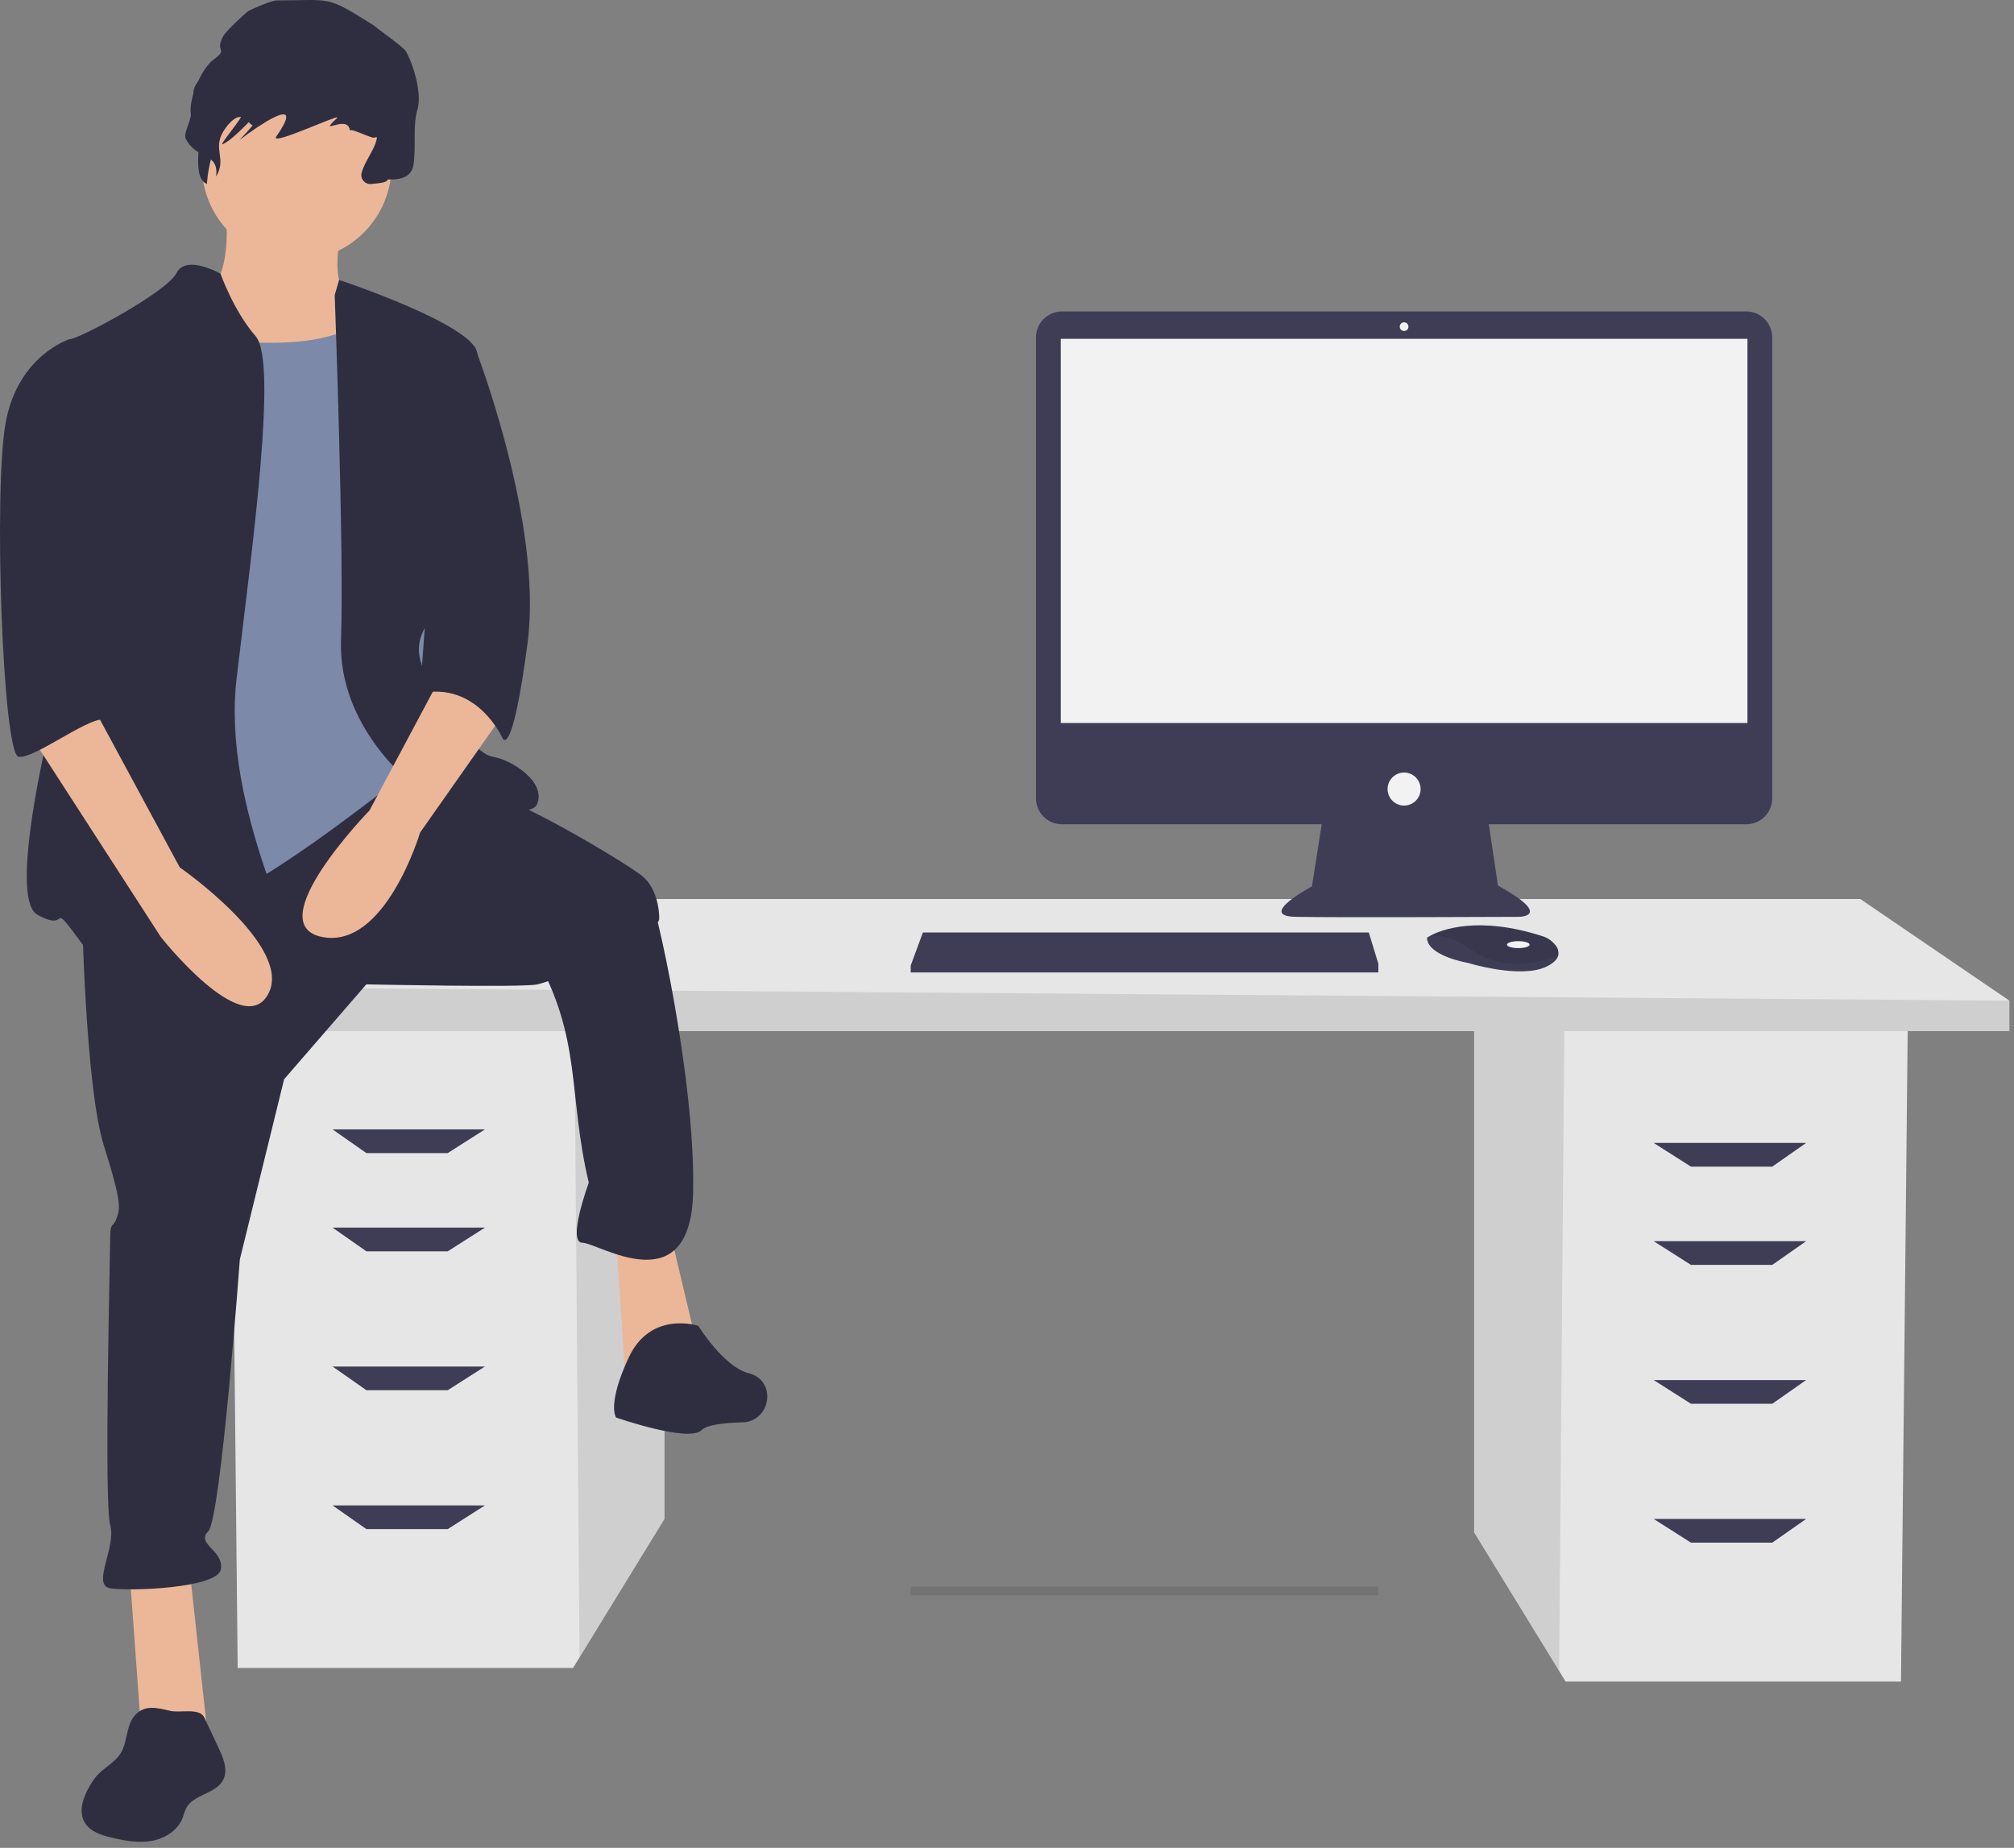 <svg width="194" height="178" viewBox="0 0 194 178" fill="none" xmlns="http://www.w3.org/2000/svg">
<rect x="0" y="0" width="194" height="178" fill="#808080" stroke="none"/>
<g id="me">
<g id="desk">
<path id="polygon16" d="M55.2 160.675H22.895L22.242 97.37H64.01V146.317L55.823 159.66L55.2 160.675Z" fill="#E6E6E6"/>
<path id="polygon18" opacity="0.1" d="M55.32 97.37H64.01V146.317L55.823 159.66L55.32 97.37Z" fill="black"/>
<path id="polygon24" d="M46.715 108.791L43.126 111.075H35.294L32.031 108.791H46.715Z" fill="#3F3D56"/>
<path id="polygon26" d="M46.715 118.254L43.126 120.538H35.294L32.031 118.254H46.715Z" fill="#3F3D56"/>
<path id="polygon28" d="M46.715 131.633L43.126 133.917H35.294L32.031 131.633H46.715Z" fill="#3F3D56"/>
<path id="polygon12" d="M150.809 161.98H183.114L183.766 98.676H141.999V147.622L150.186 160.965L150.809 161.98Z" fill="#E6E6E6"/>
<path id="polygon14" opacity="0.1" d="M150.688 98.676H141.999V147.622L150.186 160.965L150.688 98.676Z" fill="black"/>
<path id="polygon20" d="M18 95.086L34.316 86.602H179.198L193.556 96.392V99.328H18V95.086Z" fill="#E6E6E6"/>
<path id="polygon22" opacity="0.1" d="M18 95.086L193.556 96.392V99.328H18V95.086Z" fill="black"/>
<path id="polygon32" d="M159.293 110.096L162.882 112.381H170.714L173.977 110.096H159.293Z" fill="#3F3D56"/>
<path id="polygon34" d="M159.293 119.56L162.882 121.844H170.714L173.977 119.56H159.293Z" fill="#3F3D56"/>
<path id="polygon36" d="M159.293 132.938L162.882 135.223H170.714L173.977 132.938H159.293Z" fill="#3F3D56"/>
<path id="polygon38" d="M159.293 146.317L162.882 148.601H170.714L173.977 146.317H159.293Z" fill="#3F3D56"/>
<path id="path40" d="M168.216 30H102.285C101.958 30 101.634 30.064 101.331 30.19C101.028 30.315 100.754 30.499 100.522 30.73C100.291 30.962 100.107 31.237 99.982 31.539C99.856 31.842 99.792 32.166 99.792 32.493V76.906C99.792 77.233 99.856 77.558 99.982 77.86C100.107 78.162 100.291 78.437 100.522 78.669C100.754 78.9 101.028 79.084 101.331 79.209C101.634 79.335 101.958 79.399 102.285 79.399H127.313L126.375 85.386C126.375 85.386 121.017 88.232 124.784 88.316C128.552 88.4 146.302 88.316 146.302 88.316C146.302 88.316 149.735 88.316 144.293 85.302L143.411 79.399H168.216C168.543 79.399 168.867 79.335 169.17 79.209C169.472 79.084 169.747 78.9 169.979 78.669C170.21 78.437 170.394 78.162 170.519 77.86C170.645 77.558 170.709 77.233 170.709 76.906V32.493C170.709 32.166 170.645 31.842 170.519 31.539C170.394 31.237 170.21 30.962 169.979 30.73C169.747 30.499 169.472 30.315 169.17 30.19C168.867 30.064 168.543 30 168.216 30Z" fill="#3F3D56"/>
<path id="rect42" d="M168.323 32.637H102.178V69.645H168.323V32.637Z" fill="#F2F2F2"/>
<path id="circle44" d="M135.25 31.884C135.482 31.884 135.669 31.696 135.669 31.465C135.669 31.234 135.482 31.047 135.25 31.047C135.019 31.047 134.832 31.234 134.832 31.465C134.832 31.696 135.019 31.884 135.25 31.884Z" fill="#F2F2F2"/>
<path id="circle46" d="M135.25 77.599C136.129 77.599 136.841 76.887 136.841 76.008C136.841 75.13 136.129 74.417 135.25 74.417C134.372 74.417 133.66 75.13 133.66 76.008C133.66 76.887 134.372 77.599 135.25 77.599Z" fill="#F2F2F2"/>
<path id="polygon48" d="M87.726 93.005L87.788 92.837L88.898 89.823H131.85L132.771 92.837V93.675H87.726V93.005Z" fill="#3F3D56"/>
<path id="path50" d="M150.106 92.018C150.024 92.369 149.714 92.739 149.015 93.089C146.503 94.344 141.395 92.754 141.395 92.754C141.395 92.754 137.46 92.084 137.46 90.326C137.571 90.25 137.686 90.181 137.805 90.121C138.861 89.562 142.363 88.183 148.571 90.179C149.029 90.322 149.437 90.59 149.751 90.952C149.89 91.089 149.995 91.257 150.057 91.442C150.119 91.627 150.136 91.825 150.106 92.018Z" fill="#3F3D56"/>
<path id="path52" opacity="0.1" d="M150.106 92.018C147.032 93.196 144.291 93.284 141.479 91.33C140.416 90.544 139.128 90.12 137.805 90.121C138.861 89.562 142.363 88.183 148.571 90.179C149.029 90.322 149.437 90.59 149.751 90.952C149.89 91.089 149.995 91.257 150.057 91.442C150.119 91.627 150.136 91.825 150.106 92.018Z" fill="black"/>
<path id="ellipse54" d="M146.252 91.33C146.853 91.33 147.34 91.18 147.34 90.995C147.34 90.811 146.853 90.66 146.252 90.66C145.65 90.66 145.163 90.811 145.163 90.995C145.163 91.18 145.65 91.33 146.252 91.33Z" fill="#F2F2F2"/>
<path id="polygon56" opacity="0.1" d="M87.726 153.005L87.788 152.837H132.771V153.675H87.726V153.005Z" fill="black"/>
<path id="polygon30" d="M46.715 145.012L43.126 147.296H35.294L32.031 145.012H46.715Z" fill="#3F3D56"/>
</g>
<g id="left-leg">
<path id="polygon64" d="M64.524 118.58L59.347 119.189L60.26 133.199L67.266 130.153L64.524 118.58Z" fill="#ECB798"/>
<path id="path68" d="M67.266 127.717C67.266 127.717 62.697 126.194 60.565 130.762C58.433 135.331 59.347 136.549 59.347 136.549C59.347 136.549 66.352 138.986 67.57 137.768C68.1 137.237 69.783 137.053 71.516 137.014C74.155 136.955 74.857 133.222 72.365 132.353C72.29 132.327 72.215 132.304 72.139 132.285C69.702 131.676 67.266 127.717 67.266 127.717Z" fill="#2F2E41"/>
<path id="aux" d="M56.106 119.712C54.583 119.712 56.715 113.925 56.715 113.925C54.678 105.363 56.106 100 51.5 92C46.894 84 62.5 86 62.5 86C63.109 86.609 67 104 66.766 114.838C66.531 125.677 57.629 119.712 56.106 119.712Z" fill="#2F2E41"/>
</g>
<g id="right-leg">
<path id="polygon62" d="M18.23 150.864H12.443L13.661 167.616H20.057L18.23 150.864Z" fill="#ECB798"/>
<path id="path66" d="M10.006 110.356C8.179 104.569 7.874 86.904 7.874 86.904L37.955 73.88C37.955 73.88 43.509 75.33 47.469 76.549C51.428 77.767 61.002 83.577 62 84.5C62.998 85.423 63.5 87 63.5 88.5C63.5 90 54 94 54 94C54 94 53.072 94.5 51.769 94.823C50.465 95.146 35.286 94.823 35.286 94.823L27.367 103.96L23.103 121.321C23.103 121.321 21.275 146.296 20.057 147.514C18.839 148.732 21.58 149.341 21.275 151.169C20.971 152.996 12.443 153.301 10.615 152.996C8.788 152.692 11.225 149.037 10.615 146.905C10.006 144.773 10.615 120.712 10.615 119.189C10.615 117.666 10.92 118.275 11.225 117.361C11.529 116.448 11.834 116.143 10.006 110.356Z" fill="#2F2E41"/>
<path id="path84" d="M12.865 165.402C12.13 166.4 12.278 167.826 11.627 168.881C11.063 169.795 10 170.275 9.295 171.085C9.07 171.354 8.869 171.643 8.695 171.947C8.041 173.043 7.509 174.448 8.154 175.55C8.672 176.436 9.762 176.783 10.761 177.019C12.024 177.317 13.336 177.556 14.614 177.328C15.892 177.1 17.141 176.318 17.596 175.102C17.686 174.797 17.792 174.496 17.915 174.203C18.608 172.839 20.78 172.824 21.489 171.469C21.985 170.521 21.529 169.375 21.073 168.407L19.681 165.449C19.219 164.468 17.346 165.032 16.37 164.797C15.097 164.491 13.781 164.153 12.865 165.402Z" fill="#2F2E41"/>
</g>
<g id="neck">
<path id="neck_2" d="M21.732 20.051C21.732 20.051 22.646 27.665 19.296 28.274C15.945 28.883 22.341 39.239 22.341 39.239L37.57 41.066L33.915 28.883C33.915 28.883 31.479 27.97 33.001 21.878C34.524 15.787 21.732 20.051 21.732 20.051Z" fill="#ECB798"/>
</g>
<g id="body">
<path id="path72" d="M16.707 32.081C16.707 32.081 31.631 35.127 35.286 30.254C38.941 25.381 40.463 43.959 40.463 43.959L42.291 63.452L39.55 74.112C39.55 74.112 25.235 85.686 20.666 86.6C16.098 87.513 9.093 88.122 9.093 88.122C9.093 88.122 11.225 54.315 11.225 53.706C11.225 53.097 16.707 32.081 16.707 32.081Z" fill="#7C89A9"/>
<path id="path74" d="M21.246 26.369C21.246 26.369 17.925 24.467 17.011 26.294C16.098 28.122 7.57 32.69 6.656 32.69C5.742 32.69 8.483 57.97 7.265 61.016C6.047 64.061 0.26 86.295 3.61 88.122C6.961 89.95 4.524 86.295 7.874 90.864C11.225 95.432 27.671 95.432 28.585 93.605C29.499 91.777 21.275 78.072 22.798 65.279C24.321 52.487 26.758 34.822 24.626 32.386C22.494 29.949 21.246 26.369 21.246 26.369Z" fill="#2F2E41"/>
<path id="path76" d="M32.24 28.426L32.664 26.966C32.664 26.966 45.337 31.168 45.946 33.909C46.555 36.65 46.25 55.838 44.118 57.361C41.986 58.883 38.941 61.32 41.073 64.975C43.205 68.63 45.641 72.589 47.469 72.894C49.296 73.198 52.646 75.33 51.733 77.462C50.819 79.594 39.854 75.635 39.854 75.635C39.854 75.635 32.545 70.153 32.849 61.625C33.154 53.097 32.24 28.426 32.24 28.426Z" fill="#2F2E41"/>
</g>
<g id="left-arm">
<path id="path78" d="M42.9 64.366L35.59 78.072C35.59 78.072 24.93 89.036 31.022 90.254C37.113 91.473 40.463 80.204 40.463 80.204L48.382 68.934L42.9 64.366Z" fill="#ECB798"/>
<path id="path82" d="M42.9 32.69L45.738 33.444C45.738 33.444 52.342 50.355 50.819 61.929C49.296 73.503 48.382 71.066 48.382 71.066C48.382 71.066 45.946 65.584 40.463 66.802L42.9 32.69Z" fill="#2F2E41"/>
</g>
<g id="right-arm">
<path id="path86" d="M2.697 70.457L15.489 90.254C15.489 90.254 23.407 100.305 25.844 95.737C28.281 91.168 17.316 83.554 17.316 83.554L9.093 68.325L2.697 70.457Z" fill="#ECB798"/>
<path id="path88" d="M9.093 33.3L6.656 32.69C6.656 32.69 1.783 34.213 0.565 40.609C-0.654 47.005 0.26 72.589 1.783 72.894C3.306 73.198 9.304 68.439 10.264 69.448C11.225 70.457 8.179 65.279 9.093 62.538C10.006 59.797 9.093 33.3 9.093 33.3Z" fill="#2F2E41"/>
</g>
<g id="head">
<path id="head_2" d="M28.585 25.076C33.631 25.076 37.722 20.985 37.722 15.939C37.722 10.893 33.631 6.802 28.585 6.802C23.539 6.802 19.448 10.893 19.448 15.939C19.448 20.985 23.539 25.076 28.585 25.076Z" fill="#ECB798"/>
<path id="path58" d="M26.701 0.039C26.244 0.002 24.323 0.836 23.926 1.064C23.535 1.332 21.787 2.994 21.536 3.43C20.576 5.117 22.124 4.584 20.566 5.742C19.432 6.573 18.181 9.419 18.375 10.952C18.478 11.458 17.625 12.906 17.889 13.35C18.936 15.463 21.099 14.594 20.819 17.005C21.859 15.264 20.467 14.403 21.508 12.662C22.003 11.832 22.863 10.896 23.611 11.417C23.861 11.591 24.026 11.904 24.287 12.057C24.909 12.422 25.57 11.724 26.121 11.23C28.02 9.525 30.721 9.972 33.083 10.503C34.199 10.754 35.424 11.083 36.084 12.149C36.951 13.551 35.26 15.065 34.833 16.65C34.682 17.233 35.16 17.788 35.76 17.724C36.469 17.654 37.309 17.597 37.35 17.286C38.242 17.318 39.336 17.217 39.718 16.288C39.835 15.92 39.896 15.538 39.901 15.152C40.041 13.592 39.779 12.014 40.218 10.529C40.657 9.044 39.846 6.264 39.106 4.948C38.842 4.509 36.397 2.803 36.018 2.459C31.355 -0.49 31.992 0.033 26.701 0.039Z" fill="#2F2E41"/>
<path id="path80" d="M25.491 2.623C25.123 2.595 24.754 2.667 24.422 2.83C24.123 3.049 23.876 3.332 23.7 3.658C22.887 4.88 21.828 5.919 20.591 6.707C19.667 7.295 18.492 8.028 18.651 9.111C18.736 9.474 18.889 9.818 19.101 10.126C19.956 11.634 18.091 16.999 19.933 17.719C19.933 17.719 20.125 13.286 22.611 11.408C24.833 9.729 20.81 14.219 21.475 13.889C22.773 13.245 24.661 10.873 24.873 10.981C25.379 11.239 22.733 13.76 23.181 13.411C24.727 12.206 29.669 8.799 26.576 13.203C26.223 14.042 33.126 10.76 32.45 11.392C30.475 13.237 33.512 10.922 33.695 12.556C33.989 12.35 36.099 13.559 36.156 13.204C36.883 13.226 37.123 14.627 37.434 13.971C37.529 13.714 37.58 13.442 37.584 13.168C37.698 12.065 38.237 11.059 38.594 10.009C38.951 8.96 39.106 7.73 38.504 6.799C38.283 6.484 38.017 6.203 37.714 5.966C34.294 3.092 29.797 2.618 25.491 2.623Z" fill="#2F2E41"/>
</g>
</g>
</svg>
